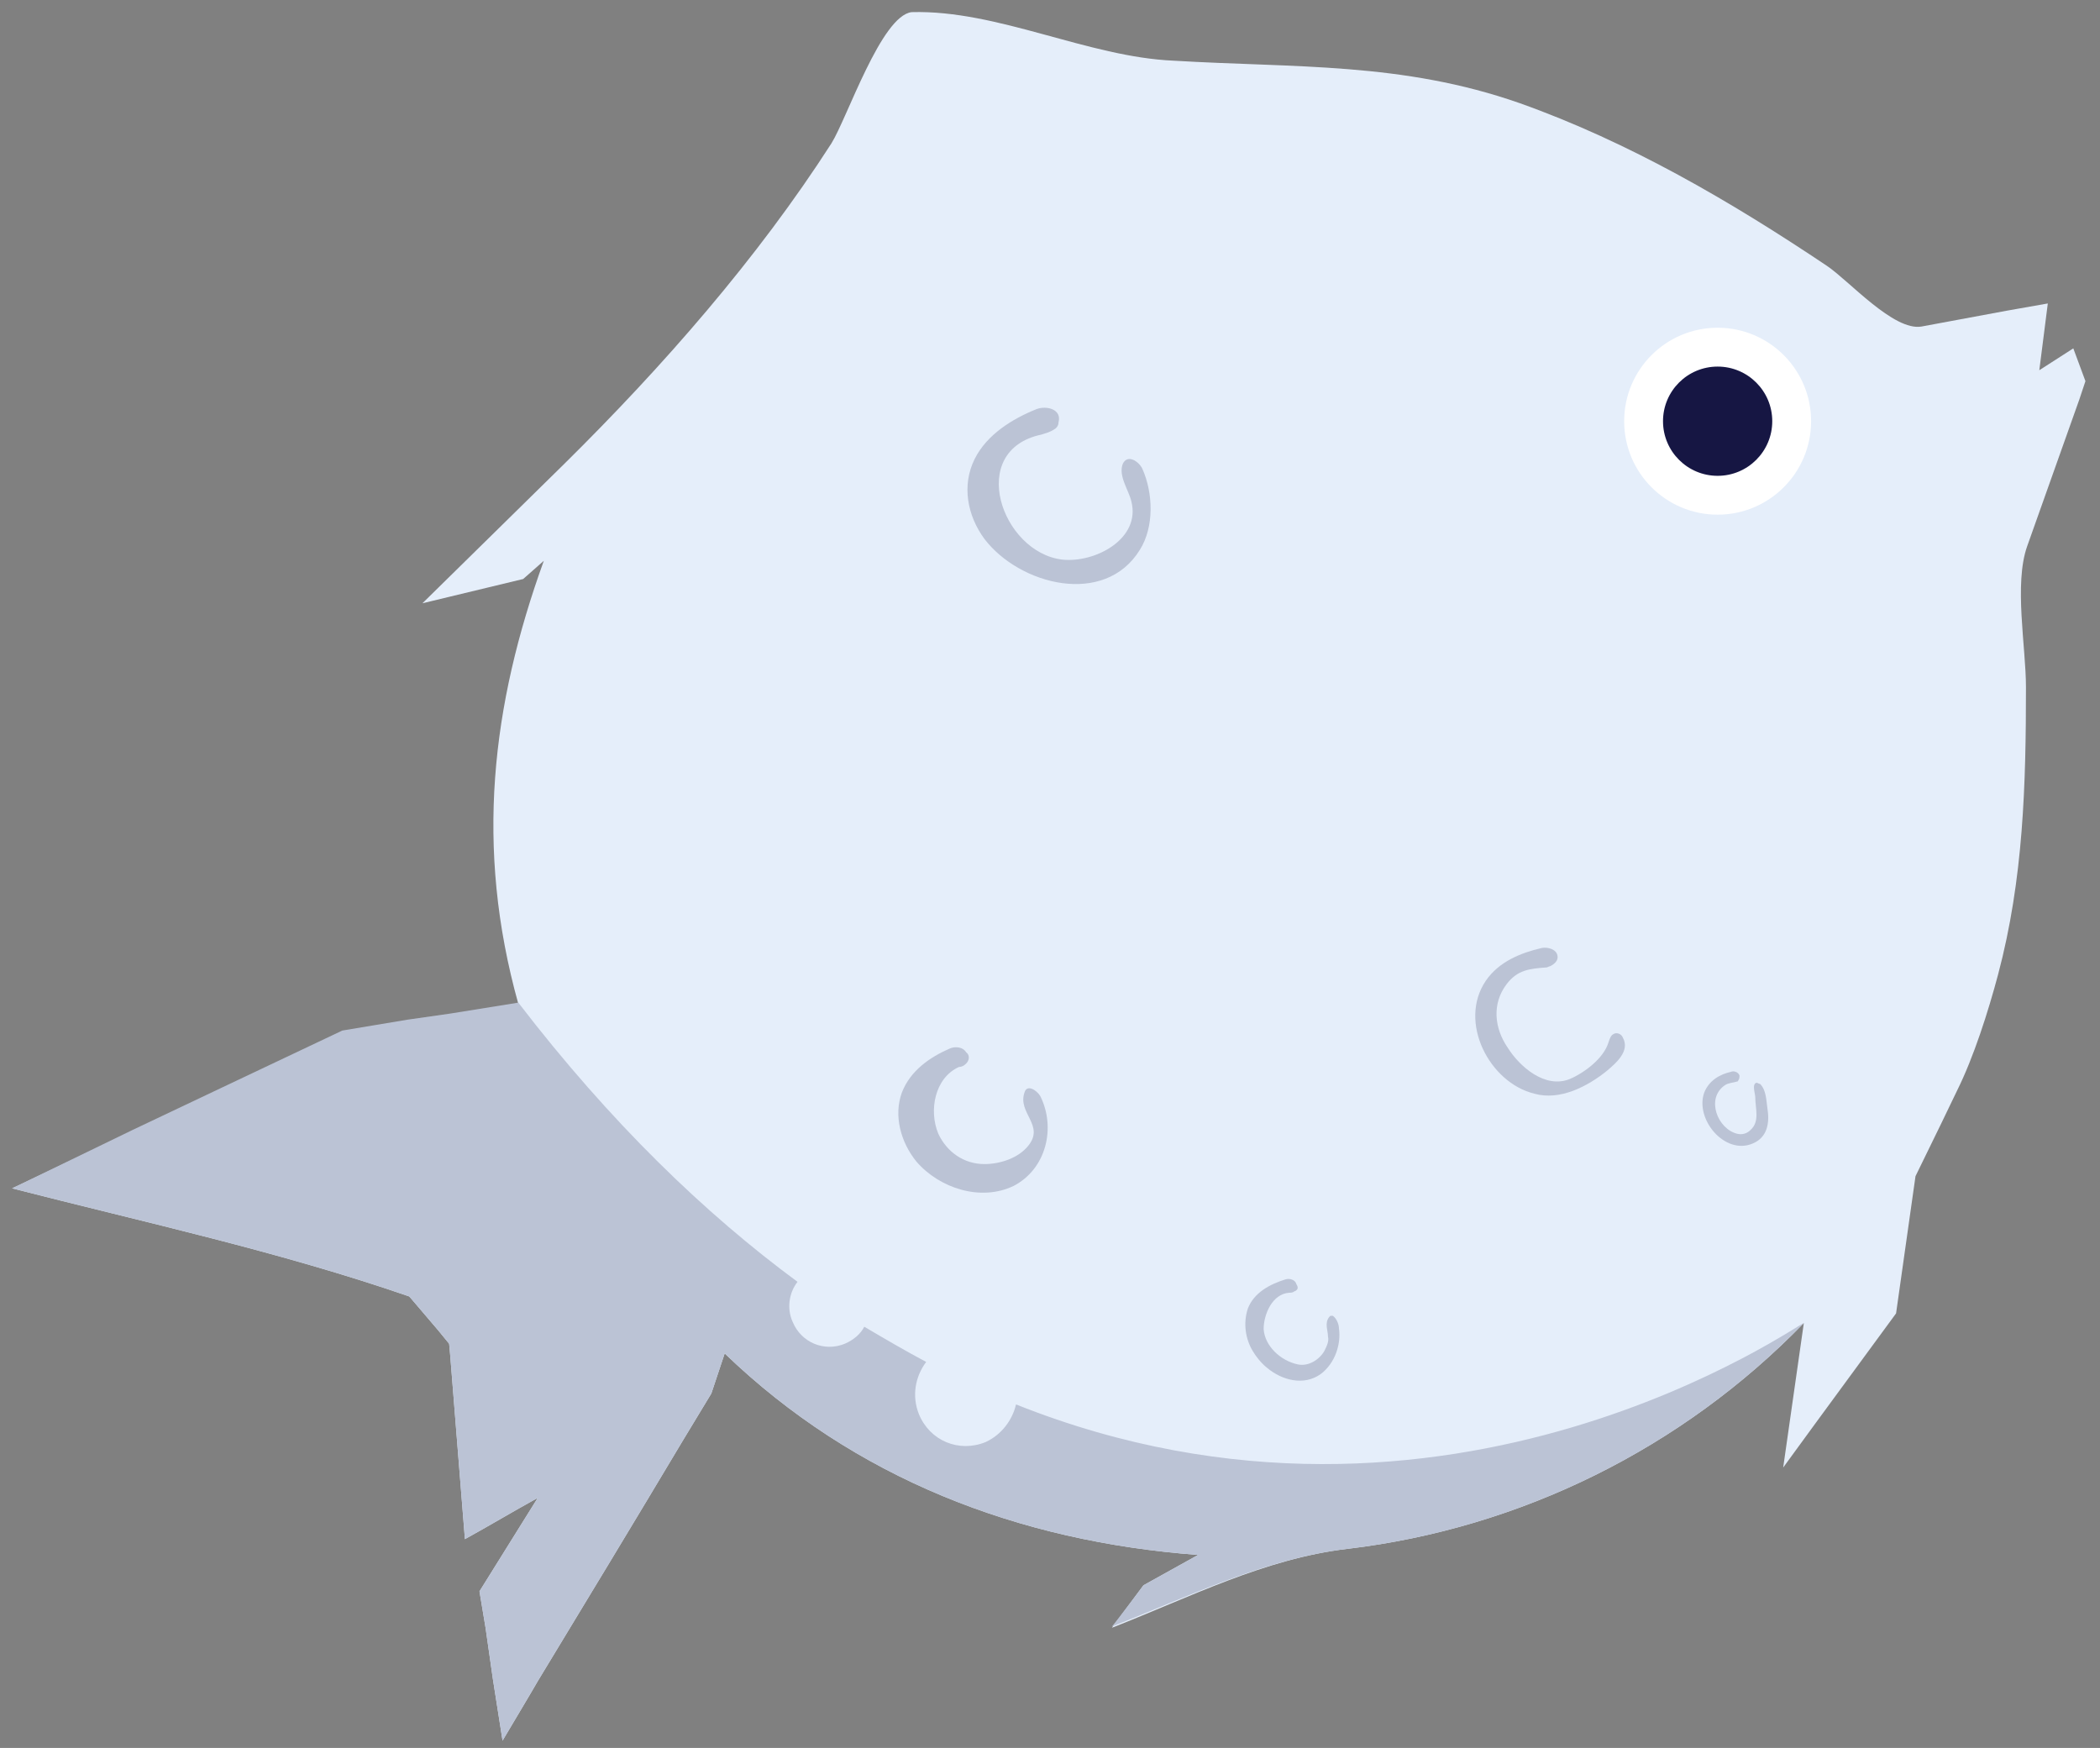 <?xml version="1.0" encoding="utf-8"?>
<!-- Generator: Adobe Illustrator 22.0.1, SVG Export Plug-In . SVG Version: 6.00 Build 0)  -->
<svg version="1.1" id="Layer_1" xmlns="http://www.w3.org/2000/svg" xmlns:xlink="http://www.w3.org/1999/xlink" x="0px" y="0px"
	 width="173px" height="144px" viewBox="0 0 173 144" style="enable-background:new 0 0 173 144;" xml:space="preserve">
<rect x="0" y="0" width="173" height="144" fill="#808080" stroke="none"/>
<style type="text/css">
	.st0{fill:#E5EEFA;}
	.st1{fill:#BBC3D5;}
	.st2{fill:#FFFFFF;}
	.st3{fill:#161643;}
</style>
<g>
	<path class="st0" d="M168,30.5l0.7-5.5c0,0-3.4,0.6-3.4,0.6c0,0-7,1.3-7,1.3c-2.3,0.4-6-3.8-7.8-5c-7.9-5.3-16.3-10.2-25.3-13.4
		c-9.7-3.4-18.5-2.9-28.5-3.5C89.6,4.7,82.2,0.8,75.1,1c-2.5,0.3-5.3,8.7-6.6,10.8c-6.1,9.5-13.9,18.4-22,26.4
		c0,0-11.7,11.5-11.7,11.5l8.3-2l1.7-1.5c-4.3,11.9-5.7,23.6-2.1,36.5l-5.6,0.9l-3.5,0.5l-5.4,0.9l-9.5,4.5l-7.8,3.7
		c0,0-9.9,4.7-9.9,4.7c10.9,2.8,22,5.2,32.7,8.9l0.1,0.1l2.3,2.7l0.9,1.1c0,0,0.1,1,0.1,1.1c0.4,5,0.8,10,1.2,15c2-1.1,4-2.3,6-3.4
		l-4.8,7.7l0.5,3l0.6,4.2l0.8,5.1c0,0,2.8-4.7,2.9-4.9c4-6.6,8-13.2,12-19.9l2.3-3.8l1.1-3.3c10.7,10.3,24.2,15.5,39,16.6l-4.5,2.5
		c0,0-2.6,3.5-2.6,3.5c6.4-2.5,12.6-5.7,19.4-6.5c14.3-1.7,27.6-8.3,37.6-18.6l-1.7,11.9c0,0,2.7-3.7,2.7-3.7l6.6-9
		c0,0,1.6-11.3,1.6-11.3c2.2-4.5,2.2-4.5,3.4-7c1.4-2.8,2.6-6.6,3.4-9.6c2.1-7.9,2.3-15.7,2.3-23.7c0-3.3-1-8.5,0.1-11.6
		c0,0,4.3-12.1,4.3-12.1l0.5-1.5l-1-2.7L168,30.5z"/>
	<path class="st1" d="M86.8,35.4c-0.3,0.2-0.7,0.3-1,0.4c-6.2,1.3-3.3,9.7,1.7,10.3c2.7,0.3,6.5-1.7,5.7-4.8
		c-0.2-0.9-1.1-2.1-0.7-3.1c0.4-0.8,1.3-0.2,1.6,0.4c0.9,2,1,4.8-0.2,6.7c-2.9,4.7-9.9,2.9-12.8-0.9c-1.4-1.9-1.9-4.4-0.8-6.6
		c1-2,3.1-3.3,5.1-4.1c0.8-0.3,2.1,0,1.8,1.1C87.2,35.1,87,35.3,86.8,35.4z"/>
	<path class="st1" d="M79.5,87.7c-0.1,0.1-0.3,0.2-0.5,0.2c-2,0.9-2.5,3.6-1.7,5.5c0.7,1.5,2.1,2.5,3.8,2.5c1.3,0,2.8-0.5,3.6-1.5
		c1.4-1.7-0.9-2.7-0.3-4.4c0.2-0.7,1-0.2,1.3,0.3c1.3,2.6,0.5,6-2.2,7.4c-2.7,1.3-6.1,0.2-8-2c-1.3-1.6-1.9-3.8-1.2-5.7
		c0.7-1.8,2.3-2.9,3.9-3.6c0.4-0.2,1.1-0.2,1.4,0.3C79.9,86.9,79.9,87.4,79.5,87.7C79.5,87.7,79.5,87.7,79.5,87.7z"/>
	<path class="st1" d="M106.6,106.4c-0.1,0.1-0.3,0.1-0.4,0.1c-1.4,0.1-2.1,1.8-2.1,3c0.1,1.4,1.4,2.6,2.8,2.9
		c0.9,0.2,1.8-0.4,2.2-1.1c0.2-0.4,0.4-0.8,0.3-1.2c0-0.5-0.3-1.1,0.1-1.6c0,0,0.1-0.1,0.1-0.1c0.1,0,0.2,0,0.2,0
		c0.3,0.2,0.5,0.7,0.5,1c0.2,1.3-0.3,2.9-1.5,3.8c-1.4,1-3.2,0.5-4.4-0.5c0,0,0,0,0,0c-0.5-0.4-0.9-0.9-1.2-1.4
		c-0.6-1-0.8-2.3-0.4-3.5c0.5-1.3,1.8-2,3.1-2.4c0.3-0.1,0.8,0,0.9,0.4C107,106.1,106.9,106.3,106.6,106.4z"/>
	<path class="st1" d="M143.1,89.1c-0.3,0.1-0.7,0.1-1,0.3c-1.6,1.1-0.6,3.6,1,4c0.4,0.1,0.8,0,1.1-0.3c0.8-0.7,0.4-1.8,0.4-2.7
		c0-0.3-0.3-1.1,0.1-1.2c0.1,0,0.2,0.1,0.3,0.1c0.5,0.5,0.5,1.3,0.6,2c0.2,1.2,0,2.4-1.2,2.9c-2.3,1-4.8-2-4-4.2
		c0.4-1,1.3-1.5,2.2-1.7c0.2-0.1,0.6,0,0.7,0.3c0,0.1,0,0.3-0.1,0.4C143.2,89.1,143.1,89.1,143.1,89.1z"/>
	<path class="st1" d="M127.7,79.6c-0.1,0-0.2,0.1-0.3,0.1c-1.4,0.1-2.4,0.2-3.3,1.4c-1.2,1.6-1,3.6,0.1,5.2c1,1.6,3.1,3.4,5.1,2.6
		c1.2-0.5,2.8-1.7,3.2-3c0.1-0.3,0.2-0.6,0.4-0.7c0.3-0.2,0.7,0,0.8,0.3c0.6,1.1-0.6,2.1-1.3,2.7c-1.6,1.3-3.9,2.5-6,1.9
		c-3.7-0.9-6.3-5.9-4-9.3c1.1-1.6,2.9-2.3,4.6-2.7c0.5-0.1,1.2,0.1,1.3,0.6C128.4,79.1,128.1,79.4,127.7,79.6z"/>
	<circle class="st2" cx="141.5" cy="34.7" r="7.7"/>
	<circle class="st3" cx="141.5" cy="34.7" r="4.5"/>
	<path class="st1" d="M83.7,115.7c-0.3,1.3-1.2,2.5-2.5,3.1c-2.2,0.9-4.6-0.1-5.5-2.3c-0.6-1.5-0.3-3.1,0.6-4.3
		c-1.7-0.9-3.4-1.9-5.1-2.9c-0.3,0.6-0.9,1.1-1.6,1.4c-1.7,0.7-3.6-0.1-4.3-1.8c-0.5-1.1-0.3-2.4,0.4-3.3c-7.6-5.6-15.4-13.1-23-23
		l-5.6,0.9l-3.5,0.5l-5.4,0.9l-9.5,4.5l-7.8,3.7L1,97.9c10.9,2.8,22,5.2,32.7,8.9l0.1,0.1l2.3,2.7l0.9,1.1c0,0,0.1,1,0.1,1.1
		c0.4,5,0.8,10,1.2,15c2-1.1,4-2.3,6-3.4l-4.8,7.7l0.5,3l0.6,4.2l0.8,5.1c0,0,2.8-4.7,2.9-4.9c4-6.6,8-13.2,12-19.9l2.3-3.8l1.1-3.3
		c10.7,10.3,24.2,15.5,39,16.6l-4.5,2.5c0,0-2.4,3.2-2.6,3.4l0,0c6.4-2.5,12.6-5.6,19.4-6.4c14.3-1.7,27.6-8.3,37.6-18.6
		C148.5,108.8,119.3,129.9,83.7,115.7z"/>
</g>
</svg>
